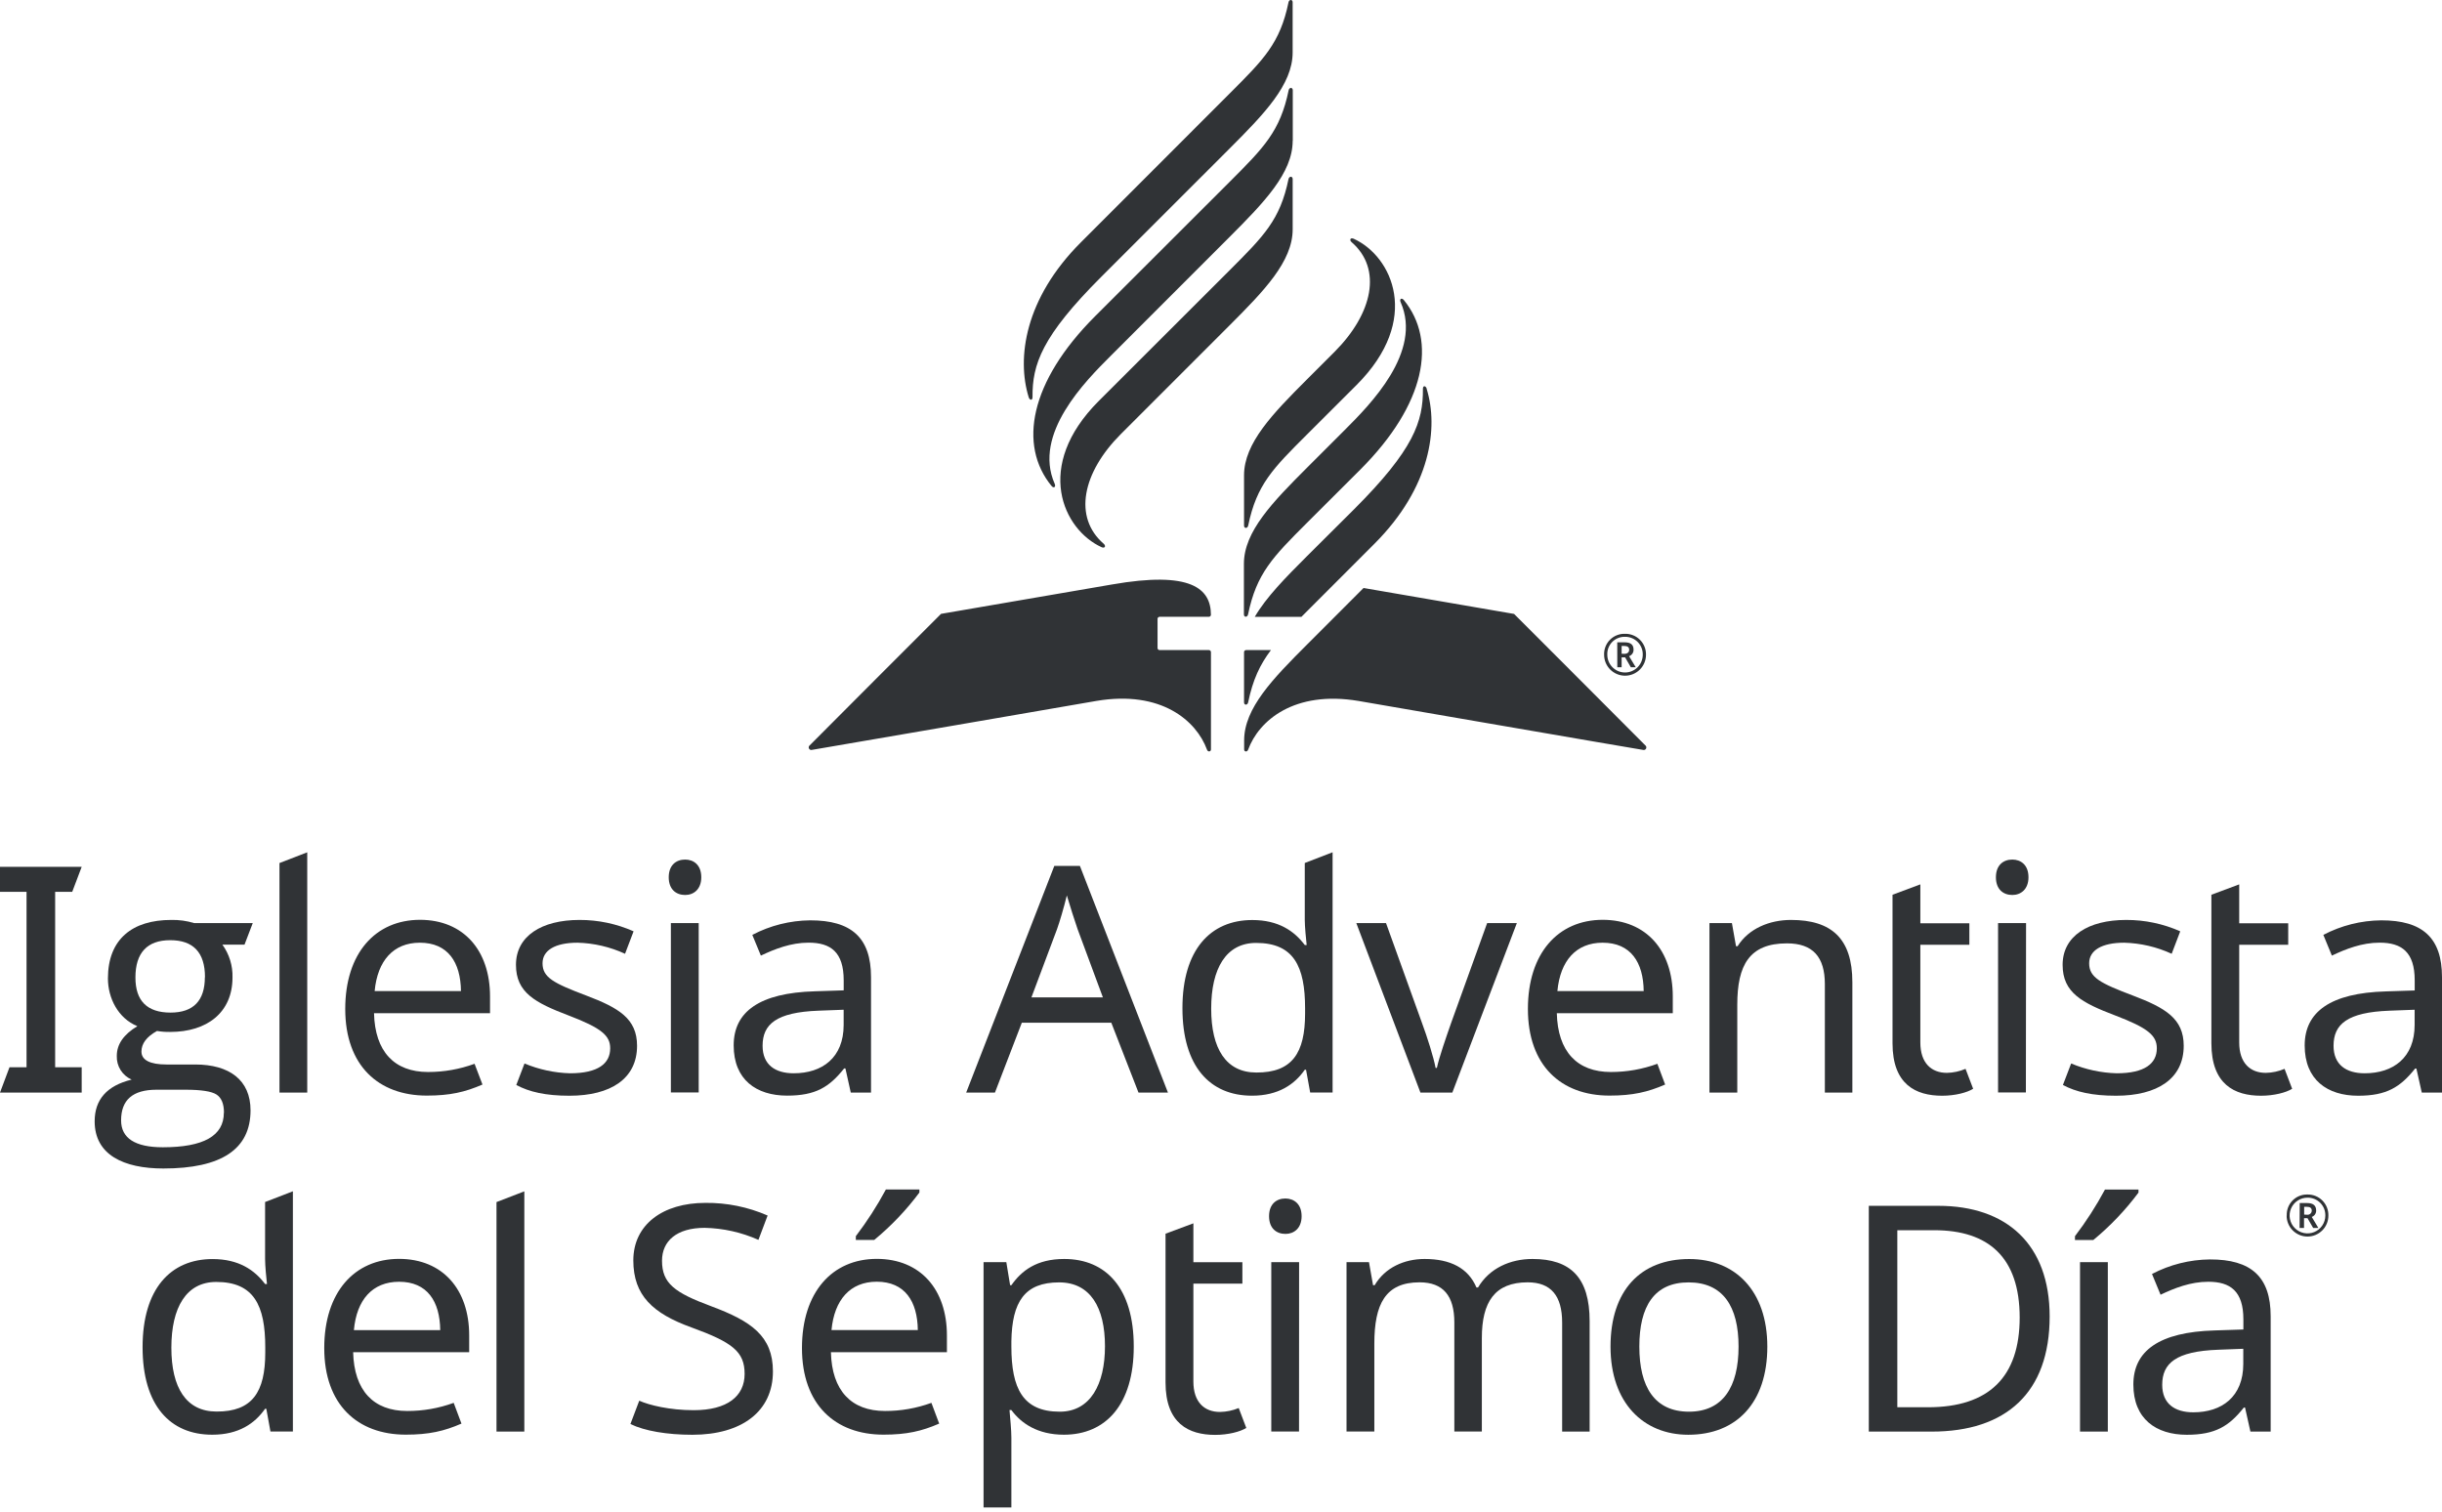 <svg width="168" height="104" viewBox="0 0 168 104" fill="none" xmlns="http://www.w3.org/2000/svg">
<g clip-path="url(#clip0_1:69)">
<path d="M-1.14441e-05 75.169L0.653 73.428H1.826V61.357H-1.14441e-05V59.638H5.62L4.969 61.357H3.794V73.428H5.62V75.169H-1.14441e-05Z" fill="#303336"/>
<path d="M6.512 77.148C6.512 75.647 7.36 74.69 9.057 74.277C8.742 74.139 8.477 73.91 8.294 73.619C8.112 73.328 8.022 72.988 8.035 72.645C8.035 71.841 8.513 71.167 9.449 70.601C8.122 70.057 7.425 68.666 7.425 67.316C7.425 64.598 9.123 63.292 11.777 63.292C12.314 63.279 12.85 63.353 13.364 63.51H17.388L16.822 64.99H15.299C15.774 65.647 16.018 66.442 15.995 67.252C15.995 69.667 14.234 70.997 11.714 70.997C11.409 71.003 11.103 70.981 10.801 70.931C10.088 71.322 9.731 71.802 9.731 72.346C9.731 72.932 10.318 73.237 11.45 73.237H13.428C15.779 73.237 17.236 74.307 17.236 76.391C17.236 79.066 15.235 80.393 11.233 80.393C8.504 80.389 6.512 79.455 6.512 77.148ZM15.408 76.562C15.408 75.93 15.23 75.517 14.887 75.299C14.545 75.081 13.817 74.973 12.777 74.973H10.767C9.135 74.973 8.331 75.67 8.331 77.082C8.331 78.301 9.287 78.932 11.201 78.932C14.002 78.932 15.399 78.145 15.399 76.562H15.408ZM14.102 67.23C14.102 65.532 13.298 64.685 11.711 64.685C10.123 64.685 9.317 65.556 9.317 67.252C9.317 68.861 10.122 69.665 11.732 69.667C13.31 69.667 14.094 68.839 14.094 67.23H14.102Z" fill="#303336"/>
<path d="M19.227 75.169V59.377L21.137 58.639V75.169H19.227Z" fill="#303336"/>
<path d="M33.712 68.557V69.709H25.731C25.795 72.342 27.122 73.754 29.45 73.754C30.541 73.755 31.623 73.564 32.648 73.189L33.192 74.616C31.995 75.138 30.951 75.377 29.362 75.377C26.036 75.377 23.751 73.31 23.751 69.417C23.751 65.59 25.818 63.283 28.906 63.283C31.886 63.292 33.712 65.381 33.712 68.557ZM25.774 68.186H31.713C31.69 66.208 30.821 64.858 28.884 64.858C27.058 64.858 25.97 66.1 25.774 68.186Z" fill="#303336"/>
<path d="M39.172 75.386C37.542 75.386 36.411 75.126 35.519 74.646L36.084 73.168C37.078 73.583 38.14 73.812 39.216 73.842C41.151 73.842 41.979 73.168 41.979 72.124C41.979 71.254 41.391 70.731 39.108 69.861C36.825 68.991 35.496 68.295 35.496 66.381C35.496 64.402 37.258 63.292 39.869 63.292C41.15 63.289 42.417 63.555 43.588 64.075L43.001 65.62C41.976 65.148 40.865 64.888 39.737 64.858C38.171 64.858 37.324 65.393 37.324 66.273C37.324 67.252 38.086 67.642 40.326 68.491C42.566 69.34 43.827 70.079 43.827 71.95C43.827 74.211 42.022 75.386 39.172 75.386Z" fill="#303336"/>
<path d="M48.246 60.356C48.246 61.182 47.724 61.575 47.137 61.575C46.506 61.575 46.006 61.182 46.006 60.356C46.006 59.531 46.506 59.138 47.137 59.138C47.72 59.138 48.246 59.508 48.246 60.356ZM48.068 75.16H46.154V63.51H48.068V75.16Z" fill="#303336"/>
<path d="M59.923 67.23V75.169H58.53L58.161 73.508H58.074C57.052 74.793 56.112 75.379 54.15 75.379C52.04 75.379 50.474 74.291 50.474 71.921C50.474 69.602 52.258 68.309 56.064 68.201L58.043 68.136V67.444C58.043 65.507 57.152 64.855 55.628 64.855C54.41 64.855 53.301 65.29 52.345 65.746L51.756 64.32C52.985 63.675 54.35 63.332 55.737 63.319C58.575 63.316 59.923 64.51 59.923 67.23ZM56.312 69.535C53.397 69.643 52.463 70.471 52.463 71.95C52.463 73.255 53.331 73.842 54.603 73.842C56.565 73.842 58.04 72.772 58.04 70.514V69.47L56.312 69.535Z" fill="#303336"/>
<path d="M76.453 70.362H70.298L68.448 75.169H66.469L72.533 59.574H74.293L80.35 75.169H78.324L76.453 70.362ZM74.134 63.924C74.004 63.567 73.548 62.14 73.394 61.605C73.177 62.497 72.895 63.433 72.72 63.924L70.958 68.621H75.875L74.134 63.924Z" fill="#303336"/>
<path d="M81.347 69.362C81.347 65.359 83.261 63.298 86.154 63.298C87.959 63.298 89.046 64.059 89.763 65.017H89.894C89.851 64.646 89.763 63.733 89.763 63.298V59.374L91.677 58.636V75.165H90.135L89.851 73.599H89.763C89.068 74.6 87.959 75.383 86.132 75.383C83.239 75.386 81.347 73.364 81.347 69.362ZM89.785 69.731V69.374C89.785 66.481 89.002 64.873 86.414 64.873C84.349 64.873 83.325 66.633 83.325 69.395C83.325 72.158 84.349 73.79 86.435 73.79C88.893 73.799 89.785 72.451 89.785 69.731V69.731Z" fill="#303336"/>
<path d="M93.309 63.51H95.353L97.829 70.384C98.185 71.341 98.633 72.754 98.763 73.473H98.851C99.002 72.759 99.503 71.318 99.83 70.384L102.309 63.51H104.353L99.915 75.169H97.72L93.309 63.51Z" fill="#303336"/>
<path d="M115.081 68.557V69.709H107.103C107.167 72.342 108.494 73.754 110.822 73.754C111.913 73.755 112.995 73.564 114.02 73.189L114.555 74.616C113.358 75.138 112.315 75.377 110.725 75.377C107.397 75.377 105.114 73.31 105.114 69.417C105.114 65.59 107.181 63.283 110.269 63.283C113.254 63.292 115.081 65.381 115.081 68.557ZM107.142 68.186H113.08C113.058 66.208 112.188 64.858 110.253 64.858C108.426 64.858 107.338 66.1 107.142 68.186Z" fill="#303336"/>
<path d="M127.435 67.578V75.169H125.543V67.708C125.543 65.837 124.717 64.903 122.934 64.903C120.346 64.903 119.518 66.403 119.518 69.123V75.169H117.604V63.51H119.149L119.431 65.099H119.54C120.301 63.881 121.737 63.292 123.215 63.292C126.008 63.292 127.435 64.576 127.435 67.578Z" fill="#303336"/>
<path d="M135.222 73.537L135.745 74.908C135.331 75.169 134.505 75.386 133.613 75.386C131.785 75.386 130.198 74.603 130.198 71.776V61.559L132.112 60.845V63.521H135.484V65.001H132.112V71.725C132.112 73.139 132.873 73.813 133.94 73.813C134.381 73.804 134.816 73.71 135.222 73.537V73.537Z" fill="#303336"/>
<path d="M139.551 60.356C139.551 61.182 139.028 61.575 138.441 61.575C137.81 61.575 137.311 61.182 137.311 60.356C137.311 59.531 137.81 59.138 138.441 59.138C139.028 59.138 139.551 59.508 139.551 60.356ZM139.373 75.16H137.459V63.51H139.385L139.373 75.16Z" fill="#303336"/>
<path d="M145.576 75.386C143.944 75.386 142.813 75.126 141.921 74.646L142.487 73.168C143.48 73.583 144.542 73.812 145.618 73.842C147.555 73.842 148.381 73.168 148.381 72.124C148.381 71.254 147.794 70.731 145.51 69.861C143.225 68.991 141.9 68.295 141.9 66.381C141.9 64.402 143.662 63.292 146.271 63.292C147.553 63.288 148.821 63.555 149.992 64.075L149.403 65.62C148.378 65.148 147.269 64.889 146.141 64.858C144.575 64.858 143.726 65.393 143.726 66.273C143.726 67.252 144.488 67.642 146.728 68.491C148.968 69.34 150.231 70.079 150.231 71.95C150.231 74.211 148.426 75.386 145.576 75.386Z" fill="#303336"/>
<path d="M157.169 73.537L157.691 74.908C157.277 75.169 156.443 75.386 155.551 75.386C153.723 75.386 152.135 74.603 152.135 71.776V61.559L154.049 60.845V63.521H157.42V65.001H154.049V71.725C154.049 73.139 154.811 73.813 155.876 73.813C156.32 73.805 156.759 73.711 157.169 73.537V73.537Z" fill="#303336"/>
<path d="M168 67.23V75.169H166.609L166.238 73.516H166.152C165.128 74.8 164.19 75.386 162.228 75.386C160.119 75.386 158.553 74.299 158.553 71.928C158.553 69.61 160.336 68.317 164.144 68.208L166.122 68.144V67.444C166.122 65.507 165.23 64.855 163.709 64.855C162.491 64.855 161.381 65.29 160.424 65.746L159.837 64.32C161.065 63.675 162.43 63.332 163.818 63.319C166.652 63.316 168 64.51 168 67.23ZM164.39 69.535C161.476 69.643 160.539 70.471 160.539 71.95C160.539 73.255 161.41 73.842 162.68 73.842C164.642 73.842 166.117 72.772 166.117 70.514V69.47L164.39 69.535Z" fill="#303336"/>
<path d="M9.809 92.687C9.809 88.684 11.723 86.623 14.625 86.623C16.43 86.623 17.518 87.384 18.237 88.342H18.367C18.322 87.973 18.237 87.058 18.237 86.623V82.699L20.15 81.96V98.49H18.606L18.322 96.924H18.237C17.539 97.925 16.43 98.708 14.604 98.708C11.702 98.712 9.809 96.694 9.809 92.687ZM18.249 93.056V92.699C18.249 89.806 17.466 88.198 14.876 88.198C12.811 88.198 11.789 89.96 11.789 92.721C11.789 95.481 12.811 97.115 14.9 97.115C17.357 97.124 18.249 95.776 18.249 93.056V93.056Z" fill="#303336"/>
<path d="M32.278 91.879V93.031H24.295C24.361 95.663 25.686 97.076 28.014 97.076C29.105 97.079 30.187 96.89 31.212 96.516L31.747 97.943C30.55 98.465 29.507 98.704 27.919 98.704C24.591 98.704 22.307 96.639 22.307 92.746C22.307 88.916 24.374 86.61 27.461 86.61C30.45 86.617 32.278 88.706 32.278 91.879ZM24.347 91.511H30.286C30.263 89.533 29.394 88.185 27.457 88.185C25.622 88.185 24.534 89.425 24.347 91.511Z" fill="#303336"/>
<path d="M34.157 98.494V82.703L36.072 81.964V98.494H34.157Z" fill="#303336"/>
<path d="M47.633 98.712C45.894 98.712 44.349 98.451 43.37 97.973L43.978 96.368C44.654 96.673 46.067 97.021 47.724 97.021C50.03 97.021 51.227 96.063 51.227 94.524C51.227 92.985 50.378 92.35 47.572 91.328C44.918 90.37 43.57 89.13 43.57 86.716C43.57 84.258 45.593 82.758 48.528 82.758C50.001 82.742 51.459 83.039 52.809 83.628L52.177 85.303C51.012 84.784 49.755 84.502 48.48 84.475C46.545 84.475 45.544 85.388 45.544 86.737C45.544 88.305 46.413 88.934 48.933 89.871C51.674 90.892 53.174 91.914 53.174 94.351C53.18 97.103 51.027 98.712 47.633 98.712Z" fill="#303336"/>
<path d="M65.144 91.879V93.031H57.164C57.228 95.663 58.555 97.076 60.883 97.076C61.972 97.079 63.053 96.889 64.077 96.516L64.612 97.943C63.415 98.465 62.372 98.704 60.783 98.704C57.457 98.704 55.172 96.639 55.172 92.746C55.172 88.916 57.239 86.61 60.326 86.61C63.316 86.617 65.144 88.706 65.144 91.879ZM57.203 91.508H63.142C63.119 89.53 62.251 88.181 60.314 88.181C58.487 88.185 57.4 89.425 57.203 91.511V91.508ZM63.251 82.046C62.35 83.255 61.305 84.351 60.141 85.31H58.878V85.048C59.651 84.034 60.342 82.961 60.945 81.838H63.251V82.046Z" fill="#303336"/>
<path d="M77.998 92.644C77.998 96.623 76.084 98.708 73.191 98.708C71.384 98.708 70.253 97.925 69.579 97.012H69.449C69.492 97.511 69.579 98.382 69.579 98.925V103.711H67.665V86.835H69.231L69.492 88.424H69.579C70.277 87.424 71.32 86.617 73.212 86.617C76.084 86.617 77.998 88.618 77.998 92.644ZM69.579 92.273V92.644C69.579 95.514 70.362 97.124 72.907 97.124C75.017 97.124 76.018 95.232 76.018 92.621C76.018 89.969 75.017 88.228 72.865 88.228C70.492 88.228 69.624 89.56 69.579 92.273V92.273Z" fill="#303336"/>
<path d="M85.219 96.873L85.74 98.242C85.328 98.503 84.491 98.72 83.6 98.72C81.773 98.72 80.184 97.937 80.184 95.111V84.878L82.1 84.165V86.84H85.471V88.312H82.1V95.053C82.1 96.468 82.859 97.142 83.926 97.142C84.37 97.135 84.809 97.043 85.219 96.873V96.873Z" fill="#303336"/>
<path d="M89.546 83.674C89.546 84.502 89.025 84.893 88.436 84.893C87.807 84.893 87.306 84.502 87.306 83.674C87.306 82.847 87.807 82.456 88.436 82.456C89.025 82.463 89.546 82.835 89.546 83.674ZM89.368 98.487H87.459V86.835H89.373L89.368 98.487Z" fill="#303336"/>
<path d="M109.361 90.903V98.494H107.469V90.987C107.469 89.159 106.707 88.224 105.098 88.224C102.837 88.224 101.945 89.573 101.945 92.052V98.49H100.053V90.987C100.053 89.159 99.291 88.224 97.659 88.224C95.31 88.224 94.549 89.724 94.549 92.444V98.49H92.635V86.835H94.18L94.461 88.424H94.57C95.284 87.206 96.616 86.617 98.007 86.617C99.79 86.617 101.009 87.249 101.574 88.579H101.683C102.466 87.252 103.902 86.617 105.428 86.617C108.055 86.617 109.361 87.901 109.361 90.903Z" fill="#303336"/>
<path d="M116.147 98.711C113.058 98.711 110.797 96.514 110.797 92.647C110.797 88.781 112.864 86.621 116.213 86.621C119.367 86.621 121.585 88.797 121.585 92.647C121.585 96.498 119.475 98.711 116.147 98.711ZM116.19 97.124C118.541 97.124 119.606 95.405 119.606 92.644C119.606 89.883 118.535 88.228 116.169 88.228C113.802 88.228 112.78 89.881 112.78 92.644C112.78 95.407 113.82 97.124 116.199 97.124H116.19Z" fill="#303336"/>
<path d="M132.895 98.494H128.566V82.961H133.351C138.028 82.961 141.008 85.592 141.008 90.573C141.008 95.819 138.006 98.494 132.895 98.494ZM133.073 84.639H130.528V96.819H132.638C136.836 96.819 138.946 94.731 138.946 90.643C138.943 86.51 136.81 84.639 133.069 84.639H133.073Z" fill="#303336"/>
<path d="M147.12 82.05C146.219 83.259 145.174 84.355 144.01 85.314H142.749V85.051C143.521 84.038 144.212 82.964 144.814 81.841H147.12V82.05ZM143.097 98.494V86.835H145.01V98.494H143.097Z" fill="#303336"/>
<path d="M156.213 90.555V98.494H154.82L154.45 96.841H154.367C153.345 98.125 152.405 98.712 150.443 98.712C148.333 98.712 146.767 97.624 146.767 95.253C146.767 92.935 148.551 91.643 152.357 91.534L154.336 91.469V90.773C154.336 88.836 153.445 88.185 151.921 88.185C150.703 88.185 149.603 88.618 148.638 89.077L148.049 87.65C149.278 87.005 150.643 86.662 152.03 86.649C154.862 86.641 156.213 87.835 156.213 90.555ZM152.601 92.862C149.687 92.97 148.752 93.796 148.752 95.275C148.752 96.58 149.621 97.167 150.892 97.167C152.854 97.167 154.329 96.097 154.329 93.839V92.796L152.601 92.862Z" fill="#303336"/>
<path d="M157.32 83.639C157.311 83.448 157.341 83.256 157.408 83.077C157.476 82.898 157.581 82.735 157.715 82.598C157.849 82.461 158.01 82.353 158.187 82.282C158.365 82.21 158.556 82.176 158.747 82.182C158.938 82.178 159.128 82.214 159.305 82.286C159.482 82.359 159.643 82.466 159.777 82.603C159.911 82.739 160.017 82.901 160.086 83.079C160.156 83.257 160.189 83.448 160.183 83.639C160.183 84.02 160.032 84.385 159.762 84.654C159.493 84.923 159.128 85.075 158.747 85.075C158.366 85.075 158.001 84.923 157.732 84.654C157.463 84.385 157.311 84.02 157.311 83.639H157.32ZM159.974 83.639C159.978 83.477 159.95 83.315 159.891 83.164C159.831 83.013 159.742 82.876 159.628 82.76C159.515 82.645 159.379 82.553 159.229 82.491C159.079 82.429 158.918 82.398 158.756 82.399C158.513 82.397 158.275 82.467 158.071 82.6C157.868 82.734 157.709 82.924 157.614 83.148C157.519 83.372 157.493 83.618 157.538 83.857C157.583 84.096 157.698 84.316 157.869 84.489C158.039 84.663 158.257 84.782 158.495 84.831C158.733 84.881 158.98 84.859 159.206 84.767C159.431 84.676 159.624 84.521 159.761 84.32C159.898 84.119 159.972 83.882 159.974 83.639V83.639ZM158.212 82.769H158.713C159.148 82.769 159.343 82.947 159.343 83.291C159.344 83.386 159.315 83.479 159.261 83.556C159.206 83.634 159.129 83.693 159.04 83.724L159.496 84.486H159.139L158.747 83.812H158.508V84.486H158.203L158.212 82.769ZM158.713 83.573C158.754 83.578 158.795 83.575 158.834 83.564C158.873 83.552 158.909 83.532 158.94 83.506C158.971 83.479 158.996 83.446 159.013 83.409C159.03 83.372 159.039 83.332 159.04 83.291C159.04 83.116 158.931 83.029 158.713 83.029H158.517V83.564L158.713 83.573Z" fill="#303336"/>
<path d="M89.906 29.903C87.577 32.23 86.451 33.338 85.87 36.161C85.825 36.372 85.585 36.372 85.585 36.161V32.703C85.585 30.486 87.561 28.458 89.913 26.104L91.806 24.212C94.456 21.561 95.096 18.49 92.988 16.663C92.81 16.51 92.904 16.323 93.134 16.428C95.763 17.627 97.834 21.979 93.329 26.485L89.906 29.903ZM85.576 38.79V42.272C85.576 42.482 85.817 42.482 85.861 42.272C86.443 39.45 87.568 38.319 89.895 35.99L93.584 32.309C98.089 27.803 98.868 23.443 96.577 20.641C96.425 20.462 96.259 20.564 96.359 20.791C97.875 24.219 94.242 27.853 92.512 29.584L89.904 32.191C87.552 34.545 85.576 36.573 85.576 38.79ZM75.588 27.59C71.083 32.095 73.153 36.447 75.782 37.645C76.012 37.75 76.105 37.563 75.929 37.41C73.82 35.585 74.461 32.514 77.111 29.863L84.602 22.373C86.954 20.018 88.931 17.992 88.931 15.774V12.319C88.931 12.108 88.69 12.107 88.645 12.319C88.064 15.14 86.938 16.243 84.611 18.577L75.588 27.59ZM88.938 9.688V6.207C88.938 5.996 88.697 5.996 88.654 6.207C88.073 9.03 86.945 10.161 84.618 12.488L75.333 21.763C70.828 26.27 70.048 30.63 72.34 33.432C72.492 33.62 72.658 33.507 72.558 33.282C71.042 29.853 74.675 26.22 76.405 24.49L84.609 16.285C86.949 13.938 88.931 11.907 88.931 9.688H88.938ZM74.357 16.676C70.482 20.552 69.941 24.65 70.769 27.326C70.838 27.552 71.035 27.566 71.033 27.326C71.013 25.078 71.661 23.148 75.761 19.048L84.602 10.209C86.954 7.856 88.929 5.829 88.929 3.61V0.157C88.929 -0.052 88.688 -0.054 88.645 0.157C88.064 2.98 86.935 4.093 84.607 6.421L74.357 16.676ZM79.776 44.726C79.738 44.726 79.703 44.711 79.676 44.684C79.65 44.658 79.635 44.622 79.635 44.585V42.577C79.635 42.558 79.638 42.54 79.645 42.523C79.653 42.505 79.663 42.49 79.676 42.477C79.689 42.464 79.705 42.453 79.722 42.446C79.739 42.439 79.757 42.436 79.776 42.436H83.164C83.202 42.436 83.239 42.421 83.265 42.394C83.292 42.367 83.307 42.331 83.307 42.293C83.298 40.492 81.939 39.261 76.494 40.213L64.739 42.234C64.739 42.234 55.784 51.187 55.711 51.275C55.675 51.3 55.65 51.336 55.64 51.378C55.63 51.42 55.635 51.464 55.655 51.502C55.675 51.541 55.708 51.571 55.748 51.587C55.788 51.602 55.832 51.603 55.873 51.589C56.035 51.574 75.431 48.223 75.431 48.223C79.89 47.472 82.31 49.591 83.036 51.576C83.1 51.755 83.309 51.726 83.309 51.558V44.867C83.309 44.829 83.294 44.793 83.268 44.767C83.241 44.74 83.205 44.726 83.168 44.726H79.776ZM93.807 40.454L89.92 44.344C87.566 46.698 85.592 48.724 85.592 50.943V51.562C85.592 51.73 85.8 51.755 85.865 51.58C86.591 49.595 89.018 47.478 93.47 48.227C93.47 48.227 112.866 51.578 113.028 51.592C113.068 51.606 113.112 51.604 113.152 51.588C113.191 51.572 113.223 51.542 113.243 51.504C113.262 51.466 113.267 51.423 113.257 51.381C113.247 51.34 113.223 51.303 113.188 51.278C113.115 51.191 104.162 42.238 104.162 42.238L93.807 40.454ZM98.155 26.751C98.085 26.523 97.889 26.509 97.891 26.751C97.911 28.998 97.263 30.93 93.163 35.03L89.913 38.266C88.436 39.742 87.11 41.089 86.325 42.437H89.535L89.913 42.057L94.568 37.399C98.435 33.525 98.975 29.425 98.148 26.751H98.155ZM85.585 48.321C85.585 48.532 85.825 48.532 85.868 48.321C86.189 46.768 86.676 45.732 87.436 44.726H85.726C85.707 44.726 85.688 44.729 85.671 44.737C85.654 44.744 85.638 44.754 85.625 44.768C85.612 44.781 85.602 44.797 85.595 44.814C85.588 44.831 85.584 44.85 85.585 44.868V48.321Z" fill="#303336"/>
<path d="M110.356 45.047C110.349 44.856 110.382 44.665 110.452 44.487C110.522 44.309 110.628 44.148 110.763 44.013C110.898 43.878 111.06 43.772 111.238 43.702C111.416 43.632 111.606 43.599 111.797 43.606C111.987 43.602 112.177 43.637 112.353 43.708C112.53 43.779 112.69 43.885 112.824 44.02C112.959 44.154 113.065 44.315 113.136 44.491C113.207 44.667 113.242 44.856 113.238 45.047C113.238 45.429 113.087 45.795 112.816 46.066C112.546 46.336 112.179 46.488 111.797 46.488C111.415 46.488 111.049 46.336 110.778 46.066C110.508 45.795 110.356 45.429 110.356 45.047V45.047ZM113.015 45.047C113.02 44.885 112.991 44.724 112.931 44.573C112.872 44.423 112.782 44.286 112.669 44.171C112.555 44.055 112.419 43.964 112.27 43.903C112.12 43.841 111.959 43.81 111.797 43.812C111.634 43.807 111.472 43.836 111.321 43.896C111.169 43.956 111.032 44.047 110.917 44.163C110.802 44.279 110.713 44.417 110.654 44.569C110.595 44.721 110.569 44.884 110.576 45.047C110.576 45.37 110.704 45.681 110.933 45.909C111.162 46.138 111.472 46.267 111.795 46.267C112.119 46.267 112.429 46.138 112.658 45.909C112.887 45.681 113.015 45.37 113.015 45.047V45.047ZM111.26 44.191H111.762C112.19 44.191 112.382 44.358 112.382 44.697C112.385 44.795 112.357 44.89 112.302 44.971C112.246 45.051 112.167 45.112 112.075 45.145L112.532 45.906H112.195L111.801 45.227H111.562V45.906H111.264L111.26 44.191ZM111.754 44.983C111.958 44.983 112.081 44.87 112.081 44.704C112.081 44.538 111.979 44.442 111.751 44.442H111.562V44.977L111.754 44.983Z" fill="#303336"/>
</g>
<defs>
<clipPath id="clip0_1:69">
<rect width="168" height="103.714" fill="white"/>
</clipPath>
</defs>
</svg>
